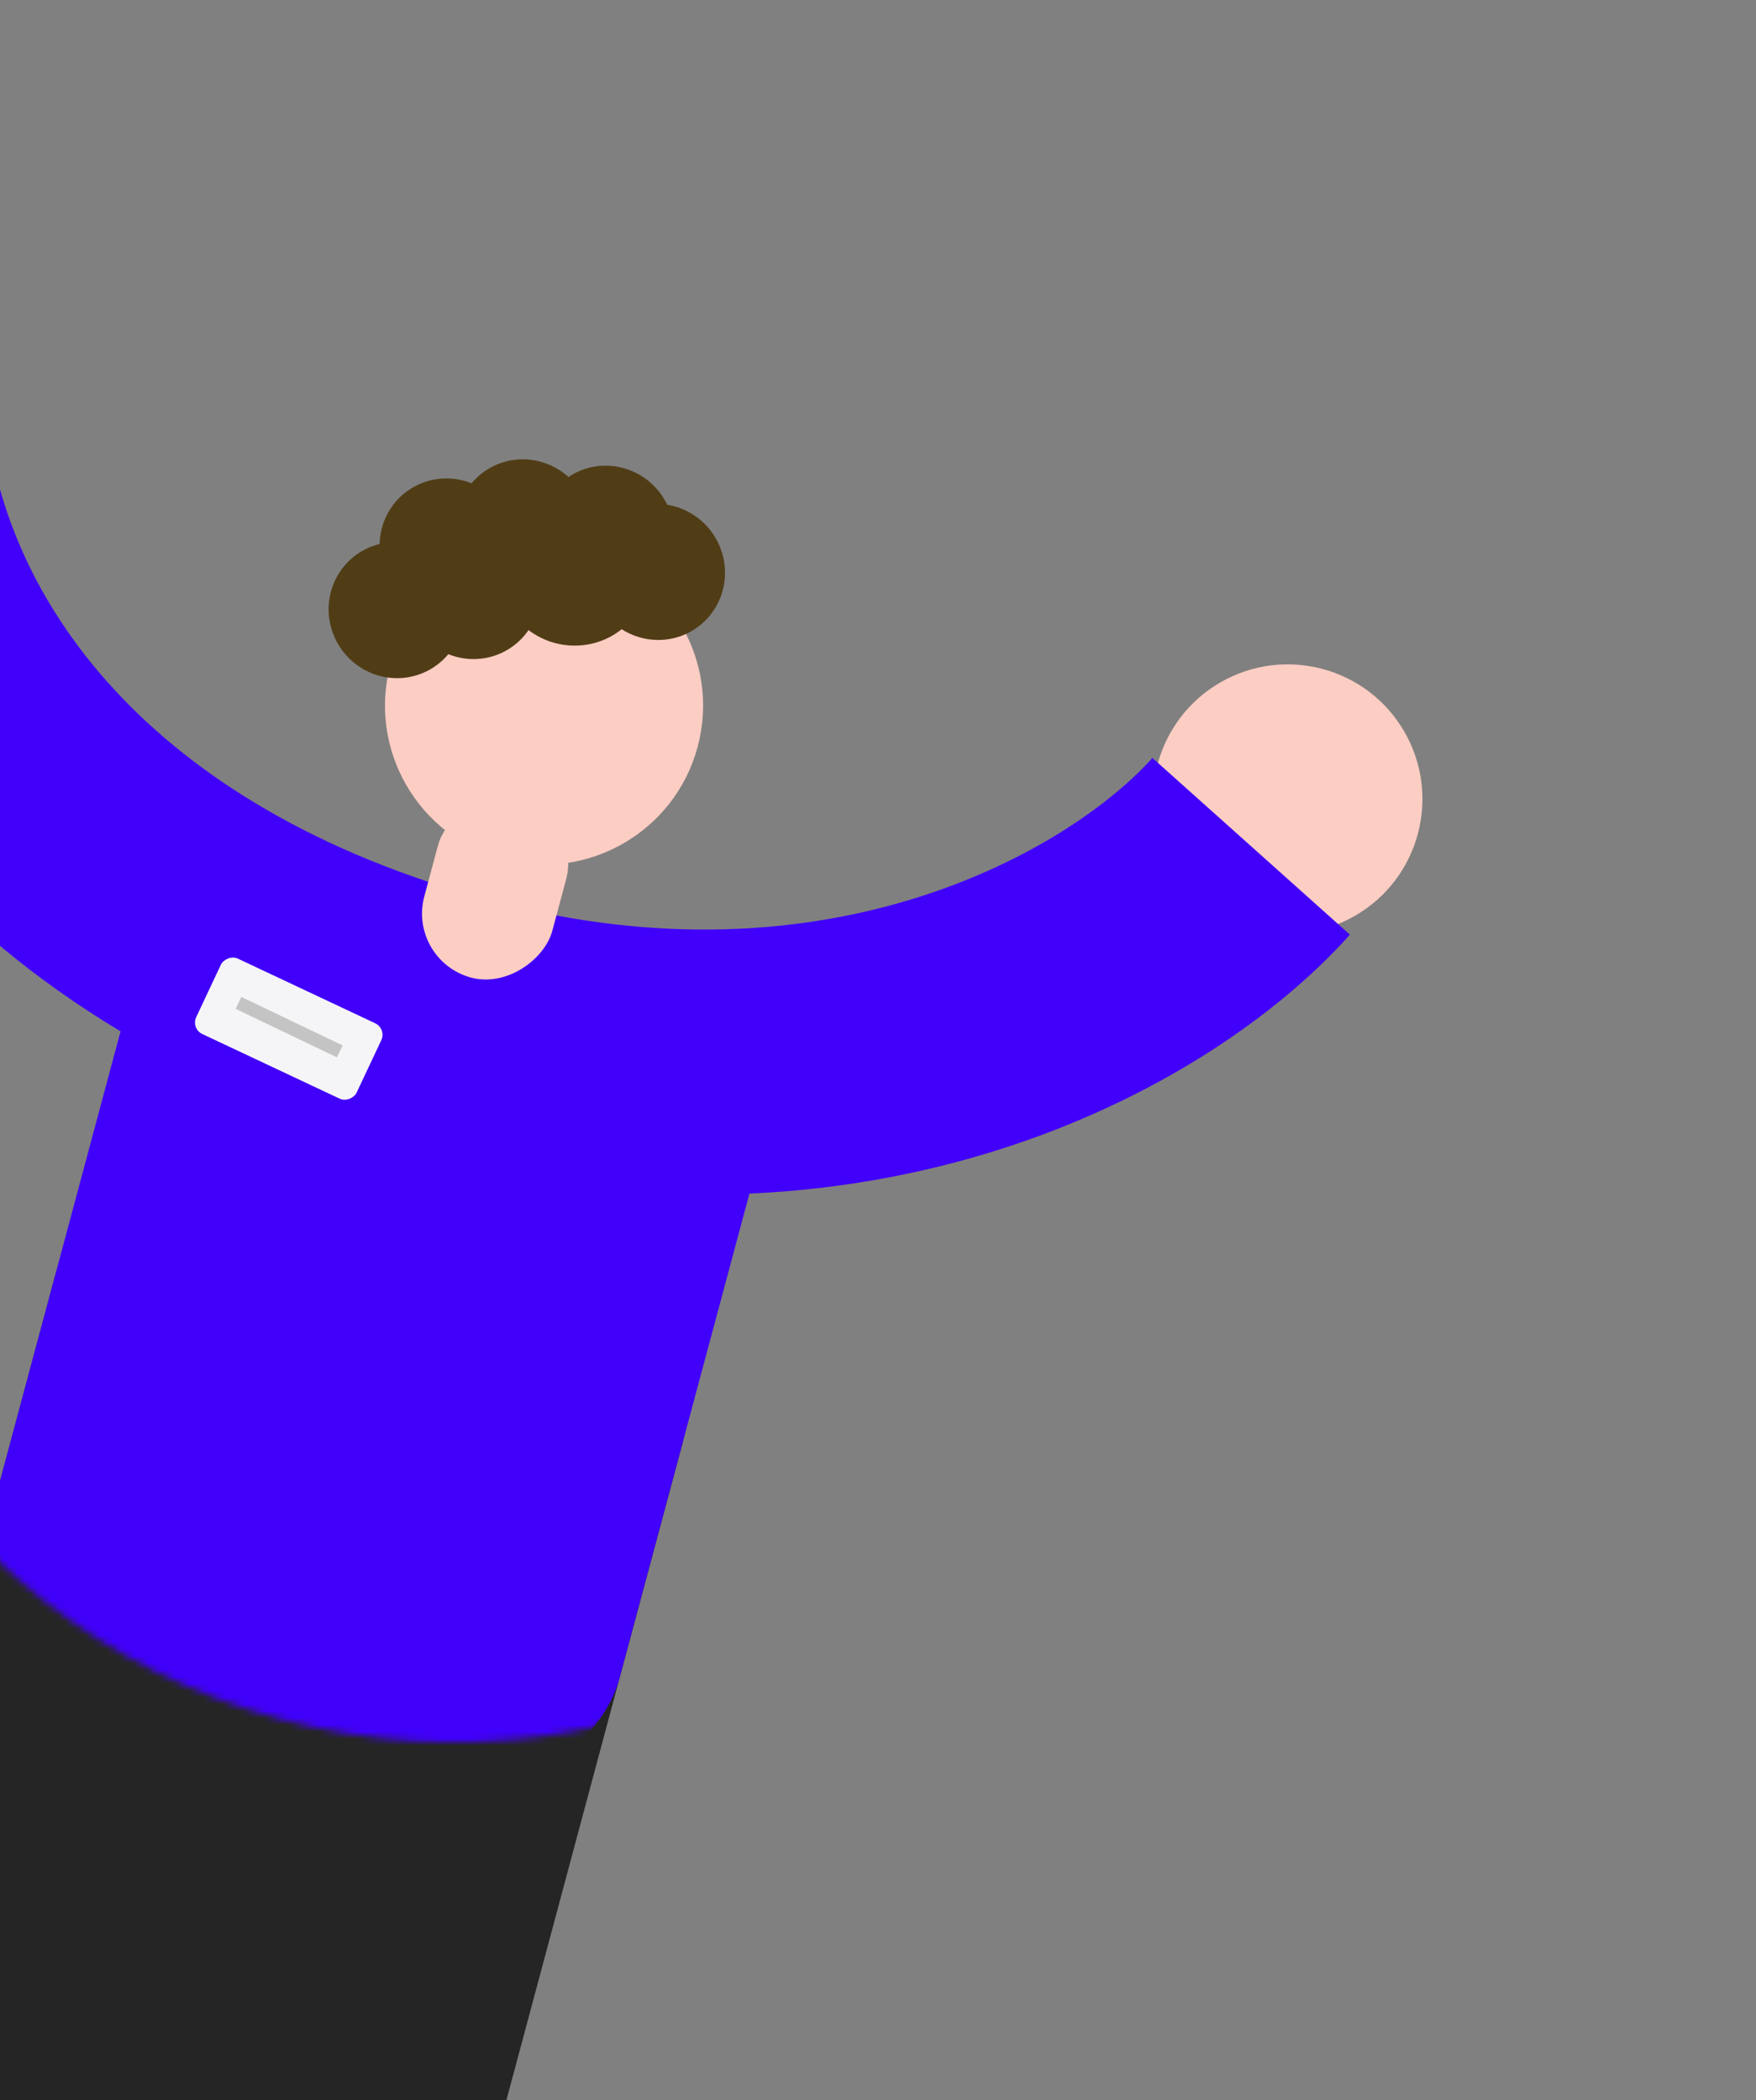 <svg width="255" height="305" viewBox="0 0 255 305" fill="none" xmlns="http://www.w3.org/2000/svg">
<rect x="0" y="0" width="255" height="305" fill="#808080" stroke="none"/>
<circle cx="19.564" cy="19.564" r="19.564" transform="matrix(-0.866 0.5 0.5 0.866 194.156 89.326)" fill="#FCCDC3"/>
<circle cx="-22.221" cy="55.038" r="19.564" transform="rotate(15 -22.221 55.038)" fill="#FCCDC3"/>
<path d="M181.691 122.909C165.365 141.154 122.904 164.545 66.201 149.352C9.498 134.158 -18.254 97.296 -21.361 60.717" stroke="#4100FA" stroke-width="38.489"/>
<ellipse cx="22.694" cy="13.1" rx="22.694" ry="13.1" transform="matrix(-0.988 0.157 0.157 0.988 95.09 71.162)" fill="#503D16"/>
<circle cx="23.093" cy="23.093" r="23.093" transform="matrix(-0.966 -0.259 -0.259 0.966 107.293 86.147)" fill="#FCCDC3"/>
<ellipse cx="9.92" cy="9.781" rx="9.92" ry="9.781" transform="matrix(-0.526 -0.85 -0.85 0.526 71.07 91.899)" fill="#503D16"/>
<ellipse cx="9.92" cy="9.781" rx="9.92" ry="9.781" transform="matrix(-0.526 -0.85 -0.85 0.526 78.473 82.648)" fill="#503D16"/>
<ellipse cx="9.92" cy="9.781" rx="9.92" ry="9.781" transform="matrix(-0.526 -0.85 -0.85 0.526 89.57 79.874)" fill="#503D16"/>
<ellipse cx="9.92" cy="9.781" rx="9.92" ry="9.781" transform="matrix(-0.526 -0.85 -0.85 0.526 101.598 80.799)" fill="#503D16"/>
<ellipse cx="9.92" cy="9.781" rx="9.92" ry="9.781" transform="matrix(-0.526 -0.85 -0.85 0.526 82.172 89.124)" fill="#503D16"/>
<ellipse cx="9.92" cy="9.781" rx="9.92" ry="9.781" transform="matrix(-0.526 -0.85 -0.85 0.526 109 86.349)" fill="#503D16"/>
<ellipse cx="11.044" cy="10.876" rx="11.044" ry="10.876" transform="matrix(-0.825 -0.565 -0.565 0.825 98.562 80.1)" fill="#503D16"/>
<rect width="94.298" height="166.595" rx="21.169" transform="matrix(-0.966 -0.259 -0.259 0.966 104.547 189.35)" fill="#252525"/>
<mask id="mask0_1397_78195" style="mask-type:alpha" maskUnits="userSpaceOnUse" x="-31" y="60" width="194" height="194">
<circle cx="96.223" cy="96.223" r="96.223" transform="matrix(-0.966 -0.259 -0.259 0.966 183.715 88.754)" fill="#BCF6EB"/>
</mask>
<g mask="url(#mask0_1397_78195)">
<rect width="94.298" height="125.571" rx="21.169" transform="matrix(-0.966 -0.259 -0.259 0.966 116.957 143.028)" fill="#4100FA"/>
<rect width="25.738" height="12.102" rx="1.845" transform="matrix(-0.905 -0.426 -0.426 0.905 56.156 149.396)" fill="#F5F5F7"/>
<rect width="16.305" height="1.918" transform="matrix(-0.902 -0.432 -0.432 0.902 49.75 151.826)" fill="#C4C4C4"/>
</g>
<rect width="19.244" height="26.942" rx="9.622" transform="matrix(-0.966 -0.259 -0.259 0.966 84.691 118.445)" fill="#FCCDC3"/>
</svg>
